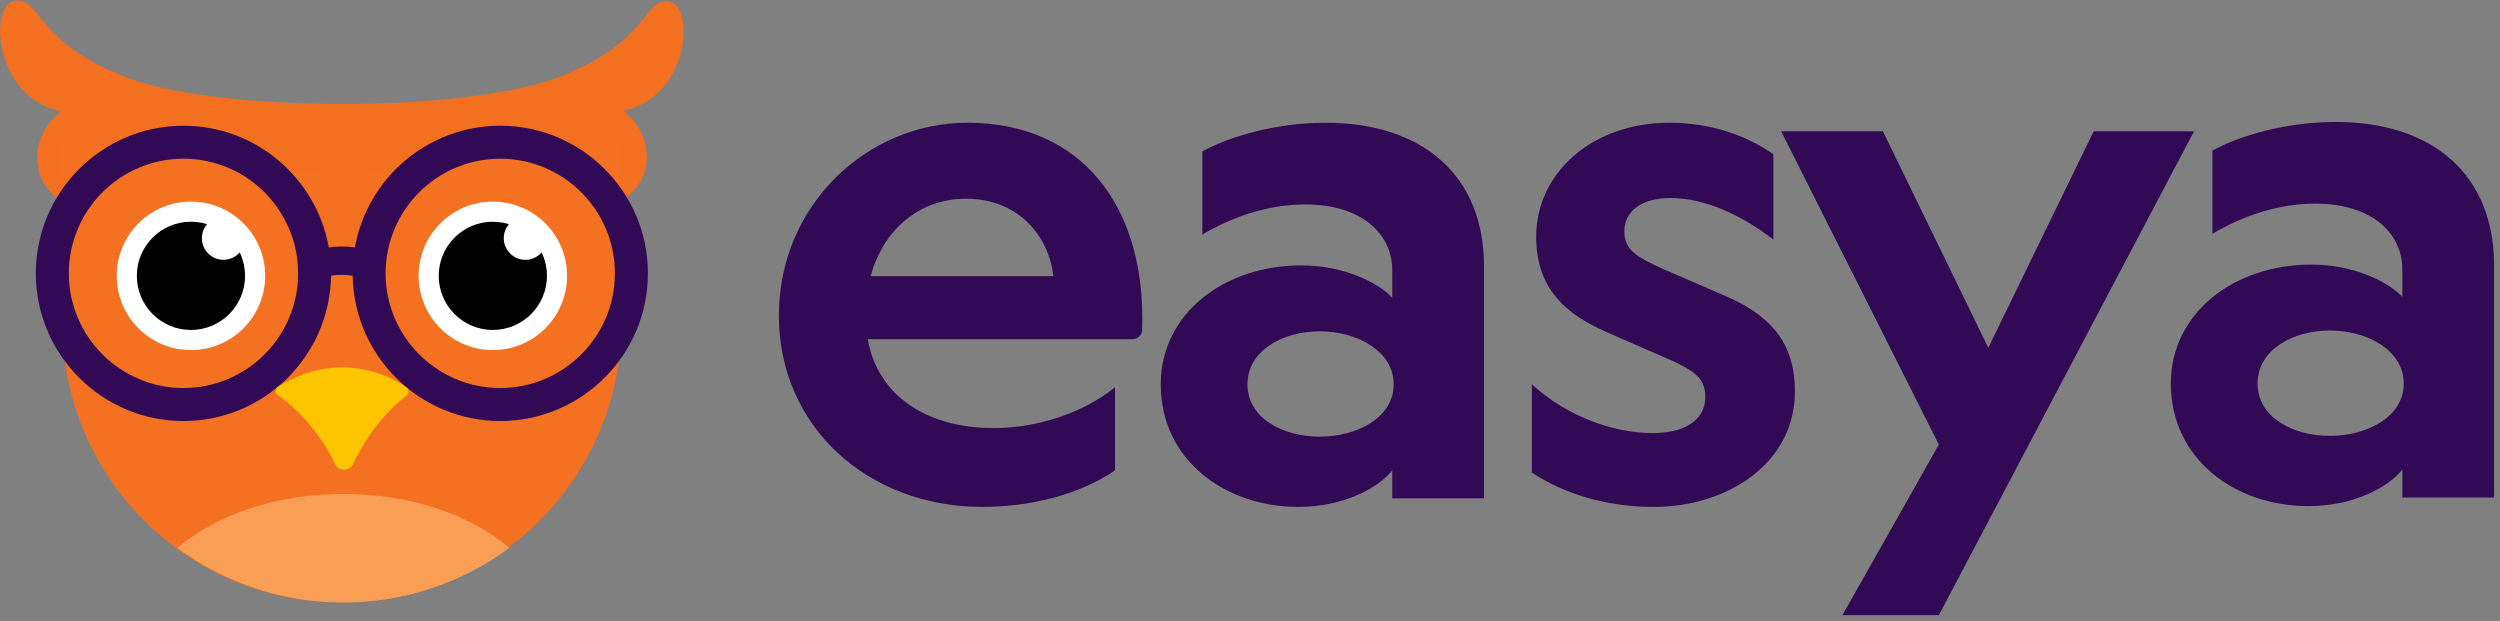<svg xmlns="http://www.w3.org/2000/svg" xmlns:xlink="http://www.w3.org/1999/xlink" width="310" height="77" version="1.1" viewBox="0 0 310 77"><rect x="0" y="0" width="310" height="77" fill="#808080" stroke="none"/><title>Group 5</title><desc>Created with Sketch.</desc><defs><path id="path-1" d="M17.063,47.841 C22.751,47.841 27.017,45.442 28.706,43.309 L28.706,46.775 L40.081,46.775 L40.081,17.98 C40.081,6.871 32.616,0.206 20.441,0.206 C14.486,0.206 8.709,1.806 5.155,3.761 L5.155,14.07 C8.798,11.937 13.153,10.337 17.952,10.337 C24.795,10.337 28.706,13.892 28.706,18.513 L28.706,21.891 C26.839,19.935 22.573,17.891 17.419,17.891 C7.91,17.891 0,23.846 0,32.644 C0,41.976 7.91,47.841 17.063,47.841 Z M19.73,39.132 C15.108,39.132 10.754,36.821 10.754,32.644 C10.754,28.467 15.108,26.068 19.73,26.068 C24.262,26.068 28.883,28.467 28.883,32.644 C28.883,36.821 24.262,39.132 19.73,39.132 Z"/></defs><g id="Page-1" fill="none" fill-rule="evenodd" stroke="none" stroke-width="1"><g id="BG-003" transform="translate(-266, -259)"><g id="Group-5" transform="translate(266, 258.966)"><g id="Group-4" transform="translate(95, 14)"><g id="Group-3" transform="translate(0.922, 0.034)"><g id="Group-2-Copy" transform="translate(173.078, 0)"><g id="Path-2" transform="translate(0.184, 0.915)"><mask id="mask-2" fill="#fff"><use xlink:href="#path-1"/></mask><use id="Mask" fill="#320954" fill-rule="nonzero" opacity=".5" xlink:href="#path-1"/></g></g><g id="Group-2" fill="#320954" fill-rule="nonzero" transform="translate(0, 1.1)"><path id="easya" d="M25.899,47.756 C31.587,47.756 37.808,46.335 42.34,43.224 C42.34,39.569 42.34,36.827 42.34,34.999 C42.34,34.536 42.34,33.841 42.34,32.915 C38.43,36.114 32.653,37.981 27.321,37.981 C18.967,37.981 12.924,33.981 11.679,26.96 C26.266,26.96 37.205,26.96 44.498,26.96 C44.875,26.96 45.02,26.85 45.316,26.662 C45.487,26.481 45.681,26.267 45.694,25.934 C45.717,25.342 45.717,24.774 45.717,24.205 C45.717,10.697 38.43,0.121 24.033,0.121 C11.591,0.121 0.659,10.341 0.659,24.028 C0.659,37.714 11.591,47.756 25.899,47.756 Z M34.697,19.14 L12.035,19.14 C13.635,13.274 18.167,9.542 23.855,9.542 C30.52,9.542 34.164,14.341 34.697,19.14 Z M65.075,47.756 C70.763,47.756 75.029,45.357 76.718,43.224 L76.718,46.69 L88.093,46.69 L88.093,17.895 C88.093,6.786 80.628,0.121 68.452,0.121 C62.498,0.121 56.721,1.721 53.166,3.676 L53.166,13.985 C56.81,11.852 61.165,10.252 65.964,10.252 C72.807,10.252 76.718,13.807 76.718,18.429 L76.718,21.806 C74.851,19.851 70.585,17.807 65.431,17.807 C55.922,17.807 48.012,23.761 48.012,32.559 C48.012,41.891 55.922,47.756 65.075,47.756 Z M67.741,39.047 C63.12,39.047 58.765,36.736 58.765,32.559 C58.765,28.382 63.12,25.983 67.741,25.983 C72.274,25.983 76.895,28.382 76.895,32.559 C76.895,36.736 72.274,39.047 67.741,39.047 Z M109.14,47.756 C118.293,47.756 126.647,42.335 126.647,33.448 C126.647,27.494 123.715,24.117 118.293,21.717 L110.295,18.251 C107.184,16.829 105.496,15.94 105.496,13.63 C105.496,10.963 107.807,9.453 111.184,9.453 C115.627,9.453 120.16,11.674 123.981,14.607 L123.981,4.031 C120.693,1.721 116.249,0.121 111.095,0.121 C101.497,0.121 94.565,6.342 94.565,14.252 C94.565,20.917 98.475,23.939 103.274,26.072 L111.628,29.715 C114.383,31.049 115.538,31.937 115.538,34.159 C115.538,37.092 112.783,38.603 109.051,38.603 C103.896,38.603 98.208,36.381 94.031,32.559 L94.031,43.491 C97.853,46.068 103.185,47.756 109.14,47.756 Z M144.495,61.18 L176.133,1.188 L163.691,1.188 L150.627,28.027 L137.563,1.188 L124.943,1.188 L144.495,40.025 L132.54,61.18 L144.495,61.18 Z"/></g></g></g><g id="Group"><path id="Path" fill="#F37021" fill-rule="nonzero" d="M82.924,0.21 C79.675,-0.141 80.733,5.114 69.371,9.562 C58.009,14.009 27.067,14.085 15.576,9.591 C4.092,5.096 5.161,-0.217 1.876,0.134 C-1.408,0.485 -0.847,12.116 7.592,13.846 C7.592,13.846 3.642,16.564 4.846,21.362 C6.05,26.16 15.763,30.158 25.88,30.45 C30.919,30.597 35.103,31.052 38.487,31.841 C38.692,33.718 38.973,34.922 38.973,34.922 C39.878,34.191 40.977,33.548 42.269,32.987 C43.888,33.618 45.232,34.361 46.308,35.226 C46.308,35.226 46.652,33.759 46.857,31.532 C50.177,30.772 54.262,30.328 59.178,30.187 C69.184,29.901 78.792,25.944 79.985,21.198 C81.177,16.452 77.267,13.764 77.267,13.764 C85.619,12.063 86.174,0.561 82.924,0.21 Z"/><g transform="translate(4.413, 15.613)"><path id="Path" fill="#F37121" fill-rule="nonzero" d="M37.978,59.129 L37.978,59.129 C18.831,59.129 3.302,43.605 3.302,24.458 L3.302,2.056 L38.224,6.351 L72.649,2.056 L72.649,24.458 C72.655,43.605 57.131,59.129 37.978,59.129 Z"/><g fill-rule="nonzero"><path id="Shape" fill="#320954" d="M57.616,0.01 C48.616,0.01 41.123,6.538 39.597,15.101 C39.101,15.031 38.563,14.99 37.978,14.99 C37.394,14.99 36.856,15.031 36.359,15.101 C34.834,6.533 27.335,0.01 18.34,0.01 C8.247,0.01 0.029,8.222 0.029,18.315 C0.029,28.409 8.241,36.627 18.34,36.627 C28.341,36.627 36.482,28.573 36.64,18.608 C37.4,18.467 38.551,18.467 39.317,18.608 C39.475,28.567 47.622,36.627 57.616,36.627 C67.71,36.627 75.928,28.415 75.928,18.315 C75.928,8.216 67.716,0.01 57.616,0.01 Z M18.34,32.536 C10.503,32.536 4.12,26.159 4.12,18.315 C4.12,10.478 10.497,4.101 18.34,4.101 C26.178,4.101 32.555,10.478 32.555,18.315 C32.56,26.159 26.184,32.536 18.34,32.536 Z M57.616,32.536 C49.779,32.536 43.402,26.159 43.402,18.315 C43.402,10.478 49.779,4.101 57.616,4.101 C65.454,4.101 71.837,10.478 71.837,18.315 C71.837,26.159 65.46,32.536 57.616,32.536 Z"/><circle id="Oval" cx="56.699" cy="18.625" r="9.205" fill="#FFF"/><circle id="Oval" cx="56.699" cy="18.625" r="6.71" fill="#000"/><circle id="Oval" cx="19.264" cy="18.625" r="9.205" fill="#FFF"/><circle id="Oval" cx="19.264" cy="18.625" r="6.71" fill="#000"/><circle id="Oval" cx="60.732" cy="13.961" r="2.677" fill="#FFF"/><circle id="Oval" cx="23.297" cy="13.961" r="2.677" fill="#FFF"/></g><path id="Path" fill="#FDC400" d="M30.018,33.406 C29.667,33.155 29.685,32.629 30.041,32.389 C31.345,31.542 34.255,29.976 38.013,29.976 C41.824,29.976 44.706,31.548 45.945,32.424 C46.284,32.664 46.389,33.19 45.962,33.517 C42.59,36.095 40.509,39.572 39.369,41.963 C38.925,42.898 37.604,42.904 37.154,41.975 C35.985,39.567 33.776,36.06 30.018,33.406 Z"/><path id="Path" fill="#F99F55" fill-rule="nonzero" d="M58.739,52.366 C54.034,48.299 46.57,45.668 38.165,45.668 C29.761,45.668 22.303,48.299 17.592,52.366 C23.349,56.616 30.462,59.129 38.165,59.129 L38.165,59.129 C45.869,59.129 52.982,56.616 58.739,52.366 Z"/></g></g></g></g></g></svg>